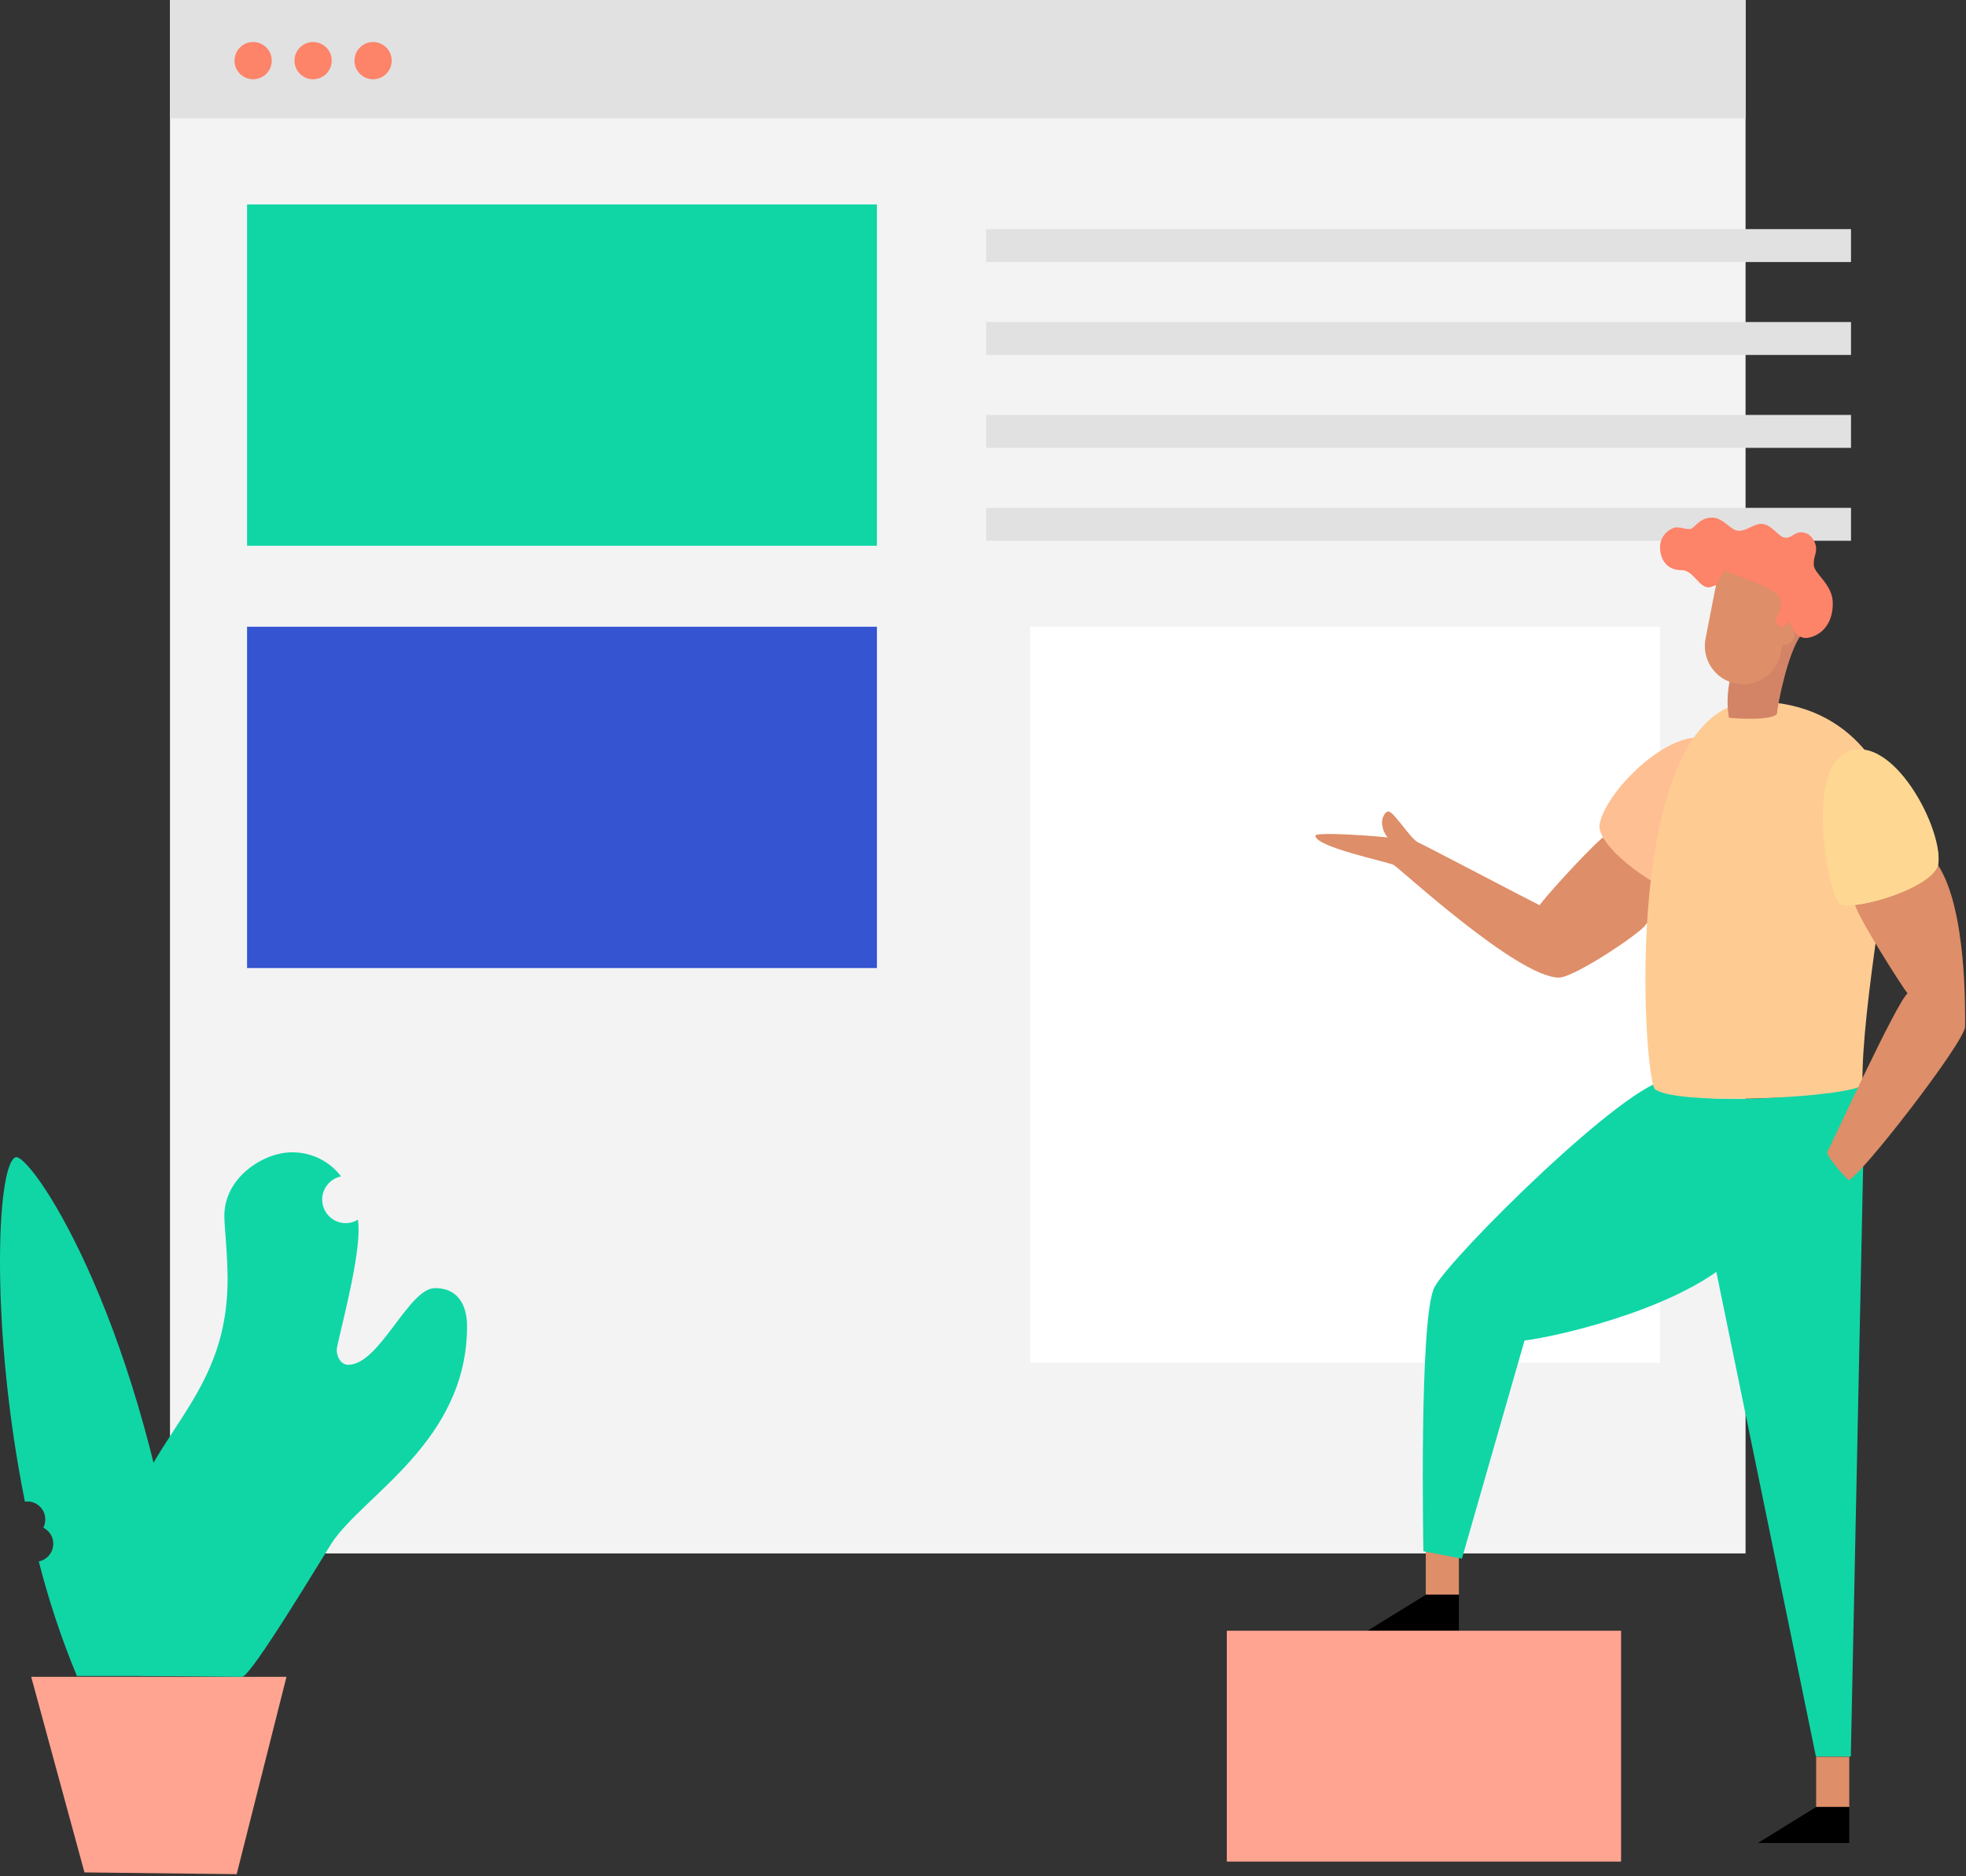 <svg width="544" height="519" viewBox="0 0 544 519" fill="none" xmlns="http://www.w3.org/2000/svg">
<rect x="0" y="0" width="544" height="519" fill="#333333" stroke="none"/>
<path d="M483.006 0H47.037V429.738H483.006V0Z" fill="#F3F3F3"/>
<path d="M483.006 0H47.037V32.711H483.006V0Z" fill="#E1E1E1"/>
<path d="M70.042 21.927C72.887 21.927 75.194 19.62 75.194 16.775C75.194 13.93 72.887 11.623 70.042 11.623C67.197 11.623 64.89 13.93 64.89 16.775C64.89 19.62 67.197 21.927 70.042 21.927Z" fill="#FD8369"/>
<path d="M86.638 21.927C89.483 21.927 91.79 19.62 91.79 16.775C91.79 13.93 89.483 11.623 86.638 11.623C83.793 11.623 81.486 13.93 81.486 16.775C81.486 19.62 83.793 21.927 86.638 21.927Z" fill="#FD8369"/>
<path d="M103.233 21.927C106.078 21.927 108.385 19.62 108.385 16.775C108.385 13.93 106.078 11.623 103.233 11.623C100.388 11.623 98.081 13.93 98.081 16.775C98.081 19.62 100.388 21.927 103.233 21.927Z" fill="#FD8369"/>
<path d="M242.645 56.556H68.365V150.975H242.645V56.556Z" fill="#10D6A6"/>
<path d="M242.645 173.381H68.365V267.8H242.645V173.381Z" fill="#3454D1"/>
<path d="M459.342 173.381H285.062V377.017H459.342V173.381Z" fill="white"/>
<path d="M512.183 63.385H272.9V72.491H512.183V63.385Z" fill="#E1E1E1"/>
<path d="M512.183 89.087H272.9V98.193H512.183V89.087Z" fill="#E1E1E1"/>
<path d="M512.183 114.789H272.9V123.895H512.183V114.789Z" fill="#E1E1E1"/>
<path d="M512.183 140.49H272.9V149.596H512.183V140.49Z" fill="#E1E1E1"/>
<path d="M403.684 427.282H394.518V441.181H403.684V427.282Z" fill="#DE8E68"/>
<path d="M511.703 485.994H502.537V499.893H511.703V485.994Z" fill="#DE8E68"/>
<path d="M461.797 298.654C450.714 298.654 401.227 347.841 396.914 356.108C392.601 364.375 393.859 429.139 393.859 429.139L404.523 431.176L421.837 370.846C429.386 369.946 461.137 363.117 477.554 349.877C493.97 336.577 475.996 306.921 475.996 306.921L461.797 298.654Z" fill="#10D6A6"/>
<path d="M443.286 231.854C437.834 236.707 426.93 248.869 426.032 250.426C423.276 249.108 394.579 234.01 392.422 233.052C390.265 232.094 385.712 224.485 384.154 224.485C383.254 224.485 382.417 226.222 382.417 227.421C382.418 228.979 382.969 230.486 383.975 231.675C381.938 231.375 363.965 229.998 363.965 231.196C363.965 234.311 384.095 238.445 385.653 239.284C387.211 240.123 419.982 270.438 431.365 270.438C435.798 270.438 455.389 257.138 455.389 255.7C457.246 254.442 460.122 252.585 460.122 252.585V242.039L453.292 237.066C453.291 237.006 444.364 230.895 443.286 231.854Z" fill="#DE8E68"/>
<path d="M442.569 228.378C443.769 218.672 466.114 196.625 476.359 206.451C485.286 215.018 469.11 245.632 464.976 246.831C460.3 247.31 442.269 234.969 442.569 228.378Z" fill="#FEBF92"/>
<path d="M510.745 208.189C522.128 203.396 538.064 229.757 536.267 239.342C536.267 243.536 512.902 252.522 509.307 250.126C505.712 247.73 499.362 212.982 510.745 208.189Z" fill="#FED892"/>
<path d="M464.853 302.907L502.477 485.934H512.123L515.538 322.678C515.538 319.862 515.298 302.129 515.298 299.852C504.394 303.027 481.153 305.544 464.853 302.907Z" fill="#10D6A6"/>
<path d="M502.537 499.893H511.703V509.838H486.421L502.537 499.893Z" fill="black"/>
<path d="M394.518 441.181H403.684V451.126H378.402L394.518 441.181Z" fill="black"/>
<path d="M448.557 451.126H339.46V514.991H448.557V451.126Z" fill="#FFA491"/>
<path d="M65.489 518.466L23.372 517.987L8.634 463.887H79.269L65.489 518.466Z" fill="#FFA491"/>
<path d="M485.822 194.11C513.98 194.11 523.805 217.535 523.805 225.144C523.805 232.753 514.998 279.183 515.358 299.852C515.418 303.267 464.858 306.322 457.964 301.352C454.728 299.01 447.778 194.11 485.822 194.11Z" fill="#FECC92"/>
<path d="M536.266 239.342C544.234 251.564 543.755 279.722 543.755 283.975C543.755 288.228 514.039 326.452 511.463 326.452C509.905 324.894 505.592 320.161 505.592 318.724C506.97 316.208 524.644 277.565 527.819 274.81C526.381 273.073 513.74 253.242 513.201 249.947C524.284 248.089 535.008 243.416 536.266 239.342Z" fill="#DE8E68"/>
<path d="M536.266 239.343C538.066 229.757 523.505 201.959 510.744 208.19C499.661 213.642 505.711 247.731 509.306 250.127C513.62 251.984 534.589 245.692 536.266 239.343Z" fill="#FED892"/>
<path d="M478.633 188.359C477.915 191.709 477.834 195.164 478.393 198.544C478.453 198.664 490.375 199.562 491.693 197.466C491.753 195.729 494.629 180.272 498.523 175.479C498.882 174.94 498.104 173.442 498.104 173.442L484.265 179.193L478.633 188.359Z" fill="#D38466"/>
<path d="M496.541 174.759C496.879 175.267 497.332 175.688 497.862 175.99C498.393 176.292 498.987 176.465 499.596 176.496C501.873 176.496 507.145 174.396 507.145 166.91C507.145 161.518 501.873 158.762 501.873 156.186C501.873 153.73 502.532 153.67 502.532 151.633C502.532 150.614 501.513 147.26 498.338 147.26C496.538 147.26 495.882 148.76 494.084 148.76C492.107 148.76 490.31 144.926 487.314 144.926C485.277 144.926 483.36 146.843 481.203 146.843C478.747 146.843 477.069 143.188 473.654 143.188C470.119 143.188 468.861 146.363 467.483 146.363C465.746 146.363 465.446 145.884 463.709 145.884C462.486 146.172 461.393 146.857 460.602 147.833C459.81 148.809 459.365 150.02 459.336 151.276C459.336 153.732 460.354 157.746 465.447 157.746C468.447 157.746 470.12 162.479 472.756 162.479C473.775 162.479 474.673 161.64 474.913 162.06C475.932 163.86 478.028 168.77 478.028 168.77L487.554 174.102L496.541 174.759Z" fill="#FD8369"/>
<path d="M494.449 172.304C494.449 173.143 494.149 173.322 492.891 173.322C492.503 173.255 492.15 173.059 491.889 172.765C491.627 172.471 491.474 172.097 491.453 171.704C491.453 169.727 492.891 169.304 492.891 166.731C492.891 162.358 481.448 160.081 477.434 157.804C475.963 159.277 474.962 161.154 474.558 163.196L471.982 176.436C471.681 177.813 471.657 179.236 471.912 180.622C472.166 182.007 472.695 183.329 473.467 184.508C474.239 185.687 475.238 186.701 476.406 187.489C477.574 188.278 478.887 188.825 480.269 189.1C481.651 189.375 483.074 189.372 484.455 189.09C485.836 188.808 487.147 188.254 488.311 187.46C489.475 186.665 490.469 185.647 491.235 184.464C492.001 183.281 492.523 181.957 492.771 180.57L493.19 178.293C493.405 178.357 493.626 178.397 493.849 178.413C494.223 178.386 494.588 178.286 494.923 178.118C495.258 177.95 495.557 177.717 495.802 177.433C496.047 177.149 496.233 176.82 496.35 176.464C496.468 176.108 496.513 175.732 496.485 175.358C496.606 173.804 494.449 171.044 494.449 172.304Z" fill="#DE8E68"/>
<path d="M49.972 442.678C37.812 361.26 8.035 318.544 4.261 320.161C-1.071 322.498 -2.629 368.209 6.897 415.419C7.137 415.419 7.316 415.359 7.556 415.359C8.21 415.357 8.857 415.485 9.461 415.734C10.065 415.983 10.614 416.35 11.076 416.812C11.538 417.274 11.905 417.823 12.154 418.427C12.403 419.031 12.531 419.678 12.529 420.332C12.543 421.124 12.357 421.907 11.99 422.609C12.92 423.073 13.681 423.817 14.168 424.735C14.654 425.654 14.841 426.702 14.702 427.732C14.563 428.762 14.106 429.723 13.394 430.48C12.682 431.237 11.752 431.753 10.732 431.955C13.487 442.757 17.011 453.348 21.276 463.648H47.636C50.251 456.987 51.057 449.752 49.972 442.678Z" fill="#10D6A6"/>
<path d="M120.368 356.348C112.999 356.348 105.091 377.556 96.344 377.556C94.427 377.556 93.169 375.456 93.169 373.482C93.169 371.565 99.22 350.476 99.22 340.232C99.218 339.291 99.158 338.35 99.04 337.416C98.031 338.038 96.87 338.37 95.685 338.375C94.066 338.374 92.506 337.773 91.305 336.687C90.104 335.602 89.348 334.11 89.184 332.499C89.02 330.889 89.46 329.275 90.417 327.97C91.374 326.665 92.782 325.761 94.367 325.434C92.774 323.329 90.707 321.629 88.333 320.473C85.96 319.318 83.347 318.739 80.707 318.784C72.979 318.784 62.075 325.674 62.075 336.338C62.075 339.338 62.975 346.938 62.975 353.832C62.975 392.894 32.361 398.765 32.361 442.02C32.361 451.126 37.393 461.131 38.891 463.588C38.891 463.588 64.533 463.888 66.991 463.888C69.449 463.888 89.398 430.578 91.674 427.043C100.361 413.623 129.238 398.885 129.238 366.833C129.234 362.339 127.617 356.348 120.368 356.348Z" fill="#10D6A6"/>
</svg>
